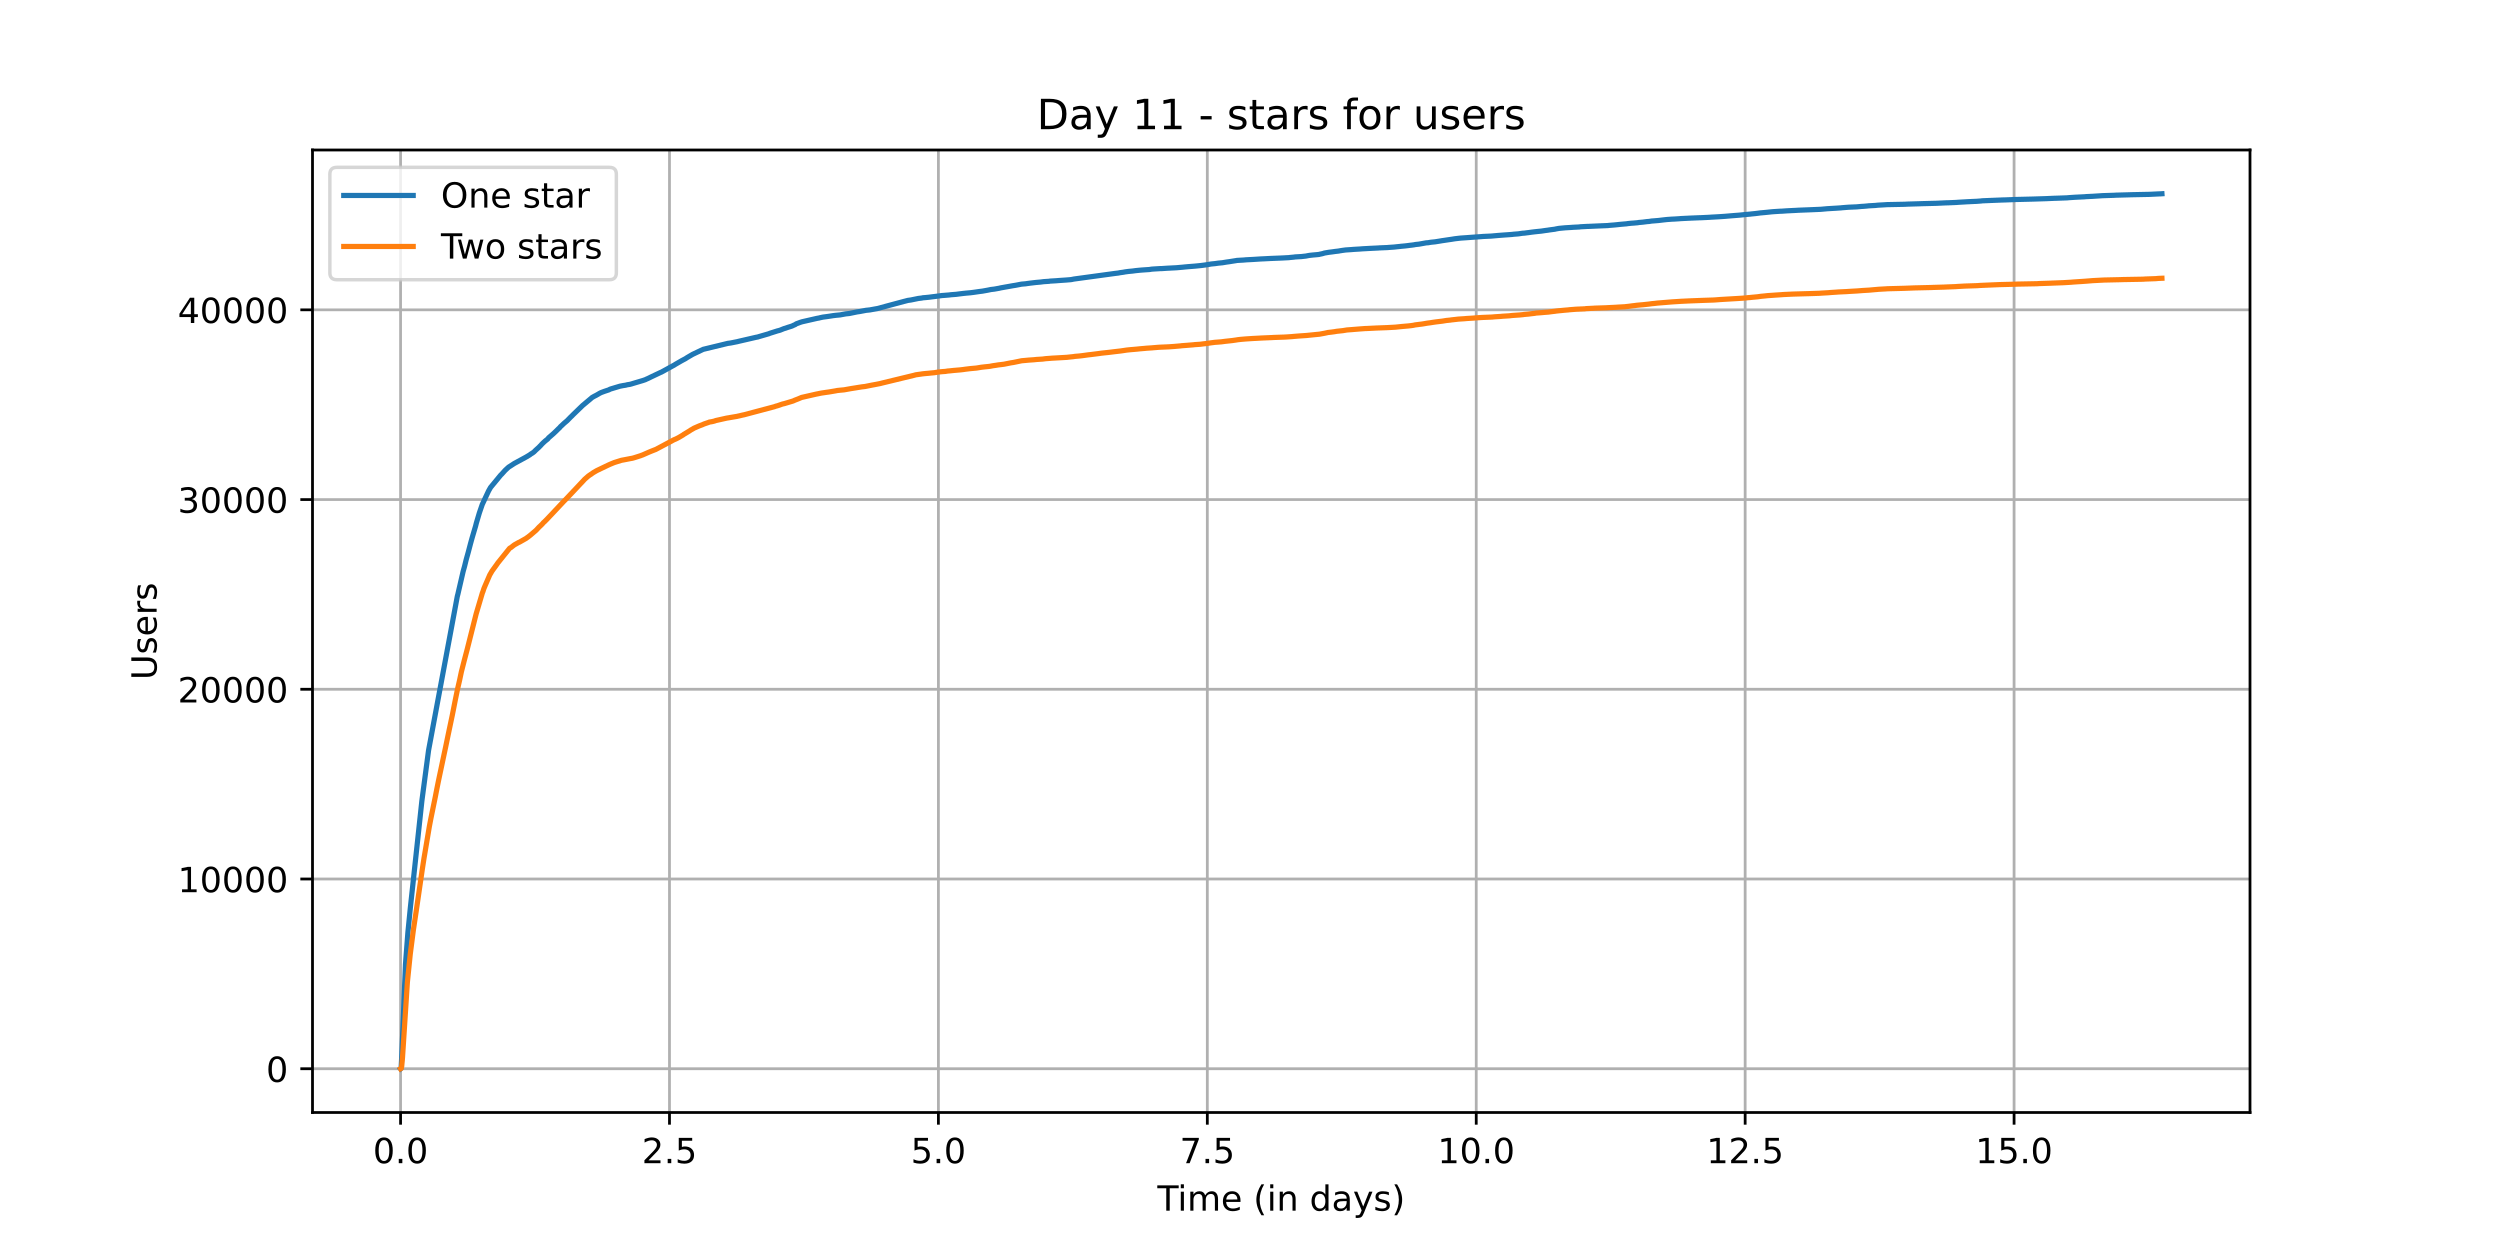 <?xml version="1.0" encoding="utf-8" standalone="no"?>
<!DOCTYPE svg PUBLIC "-//W3C//DTD SVG 1.1//EN"
  "http://www.w3.org/Graphics/SVG/1.1/DTD/svg11.dtd">
<!-- Created with matplotlib (https://matplotlib.org/) -->
<svg height="360pt" version="1.1" viewBox="0 0 720 360" width="720pt" xmlns="http://www.w3.org/2000/svg" xmlns:xlink="http://www.w3.org/1999/xlink">
 <defs>
  <style type="text/css">*{stroke-linecap:butt;stroke-linejoin:round;}</style>
 </defs>
 <g id="figure_1">
  <g id="patch_1">
   <path d="M 0 360 
L 720 360 
L 720 0 
L 0 0 
z
" style="fill:#ffffff;"/>
  </g>
  <g id="axes_1">
   <g id="patch_2">
    <path d="M 90 320.4 
L 648 320.4 
L 648 43.2 
L 90 43.2 
z
" style="fill:#ffffff;"/>
   </g>
   <g id="matplotlib.axis_1">
    <g id="xtick_1">
     <g id="line2d_1">
      <path clip-path="url(#pd5ac69c09f)" d="M 115.364 320.4 
L 115.364 43.2 
" style="fill:none;stroke:#b0b0b0;stroke-linecap:square;stroke-width:0.8;"/>
     </g>
     <g id="line2d_2">
      <defs>
       <path d="M 0 0 
L 0 3.5 
" id="me1fa81fc3e" style="stroke:#000000;stroke-width:0.8;"/>
      </defs>
      <g>
       <use style="stroke:#000000;stroke-width:0.8;" x="115.364" xlink:href="#me1fa81fc3e" y="320.4"/>
      </g>
     </g>
     <g id="text_1">
      <!-- 0.0 -->
      <g transform="translate(107.412 334.998)scale(0.1 -0.1)">
       <defs>
        <path d="M 31.781 66.406 
Q 24.172 66.406 20.328 58.906 
Q 16.5 51.422 16.5 36.375 
Q 16.5 21.391 20.328 13.891 
Q 24.172 6.391 31.781 6.391 
Q 39.453 6.391 43.281 13.891 
Q 47.125 21.391 47.125 36.375 
Q 47.125 51.422 43.281 58.906 
Q 39.453 66.406 31.781 66.406 
z
M 31.781 74.219 
Q 44.047 74.219 50.516 64.516 
Q 56.984 54.828 56.984 36.375 
Q 56.984 17.969 50.516 8.266 
Q 44.047 -1.422 31.781 -1.422 
Q 19.531 -1.422 13.062 8.266 
Q 6.594 17.969 6.594 36.375 
Q 6.594 54.828 13.062 64.516 
Q 19.531 74.219 31.781 74.219 
z
" id="DejaVuSans-48"/>
        <path d="M 10.688 12.406 
L 21 12.406 
L 21 0 
L 10.688 0 
z
" id="DejaVuSans-46"/>
       </defs>
       <use xlink:href="#DejaVuSans-48"/>
       <use x="63.623" xlink:href="#DejaVuSans-46"/>
       <use x="95.41" xlink:href="#DejaVuSans-48"/>
      </g>
     </g>
    </g>
    <g id="xtick_2">
     <g id="line2d_3">
      <path clip-path="url(#pd5ac69c09f)" d="M 192.812 320.4 
L 192.812 43.2 
" style="fill:none;stroke:#b0b0b0;stroke-linecap:square;stroke-width:0.8;"/>
     </g>
     <g id="line2d_4">
      <g>
       <use style="stroke:#000000;stroke-width:0.8;" x="192.812" xlink:href="#me1fa81fc3e" y="320.4"/>
      </g>
     </g>
     <g id="text_2">
      <!-- 2.5 -->
      <g transform="translate(184.86 334.998)scale(0.1 -0.1)">
       <defs>
        <path d="M 19.188 8.297 
L 53.609 8.297 
L 53.609 0 
L 7.328 0 
L 7.328 8.297 
Q 12.938 14.109 22.625 23.891 
Q 32.328 33.688 34.812 36.531 
Q 39.547 41.844 41.422 45.531 
Q 43.312 49.219 43.312 52.781 
Q 43.312 58.594 39.234 62.25 
Q 35.156 65.922 28.609 65.922 
Q 23.969 65.922 18.812 64.312 
Q 13.672 62.703 7.812 59.422 
L 7.812 69.391 
Q 13.766 71.781 18.938 73 
Q 24.125 74.219 28.422 74.219 
Q 39.75 74.219 46.484 68.547 
Q 53.219 62.891 53.219 53.422 
Q 53.219 48.922 51.531 44.891 
Q 49.859 40.875 45.406 35.406 
Q 44.188 33.984 37.641 27.219 
Q 31.109 20.453 19.188 8.297 
z
" id="DejaVuSans-50"/>
        <path d="M 10.797 72.906 
L 49.516 72.906 
L 49.516 64.594 
L 19.828 64.594 
L 19.828 46.734 
Q 21.969 47.469 24.109 47.828 
Q 26.266 48.188 28.422 48.188 
Q 40.625 48.188 47.75 41.5 
Q 54.891 34.812 54.891 23.391 
Q 54.891 11.625 47.562 5.094 
Q 40.234 -1.422 26.906 -1.422 
Q 22.312 -1.422 17.547 -0.641 
Q 12.797 0.141 7.719 1.703 
L 7.719 11.625 
Q 12.109 9.234 16.797 8.062 
Q 21.484 6.891 26.703 6.891 
Q 35.156 6.891 40.078 11.328 
Q 45.016 15.766 45.016 23.391 
Q 45.016 31 40.078 35.438 
Q 35.156 39.891 26.703 39.891 
Q 22.75 39.891 18.812 39.016 
Q 14.891 38.141 10.797 36.281 
z
" id="DejaVuSans-53"/>
       </defs>
       <use xlink:href="#DejaVuSans-50"/>
       <use x="63.623" xlink:href="#DejaVuSans-46"/>
       <use x="95.41" xlink:href="#DejaVuSans-53"/>
      </g>
     </g>
    </g>
    <g id="xtick_3">
     <g id="line2d_5">
      <path clip-path="url(#pd5ac69c09f)" d="M 270.26 320.4 
L 270.26 43.2 
" style="fill:none;stroke:#b0b0b0;stroke-linecap:square;stroke-width:0.8;"/>
     </g>
     <g id="line2d_6">
      <g>
       <use style="stroke:#000000;stroke-width:0.8;" x="270.26" xlink:href="#me1fa81fc3e" y="320.4"/>
      </g>
     </g>
     <g id="text_3">
      <!-- 5.0 -->
      <g transform="translate(262.308 334.998)scale(0.1 -0.1)">
       <use xlink:href="#DejaVuSans-53"/>
       <use x="63.623" xlink:href="#DejaVuSans-46"/>
       <use x="95.41" xlink:href="#DejaVuSans-48"/>
      </g>
     </g>
    </g>
    <g id="xtick_4">
     <g id="line2d_7">
      <path clip-path="url(#pd5ac69c09f)" d="M 347.708 320.4 
L 347.708 43.2 
" style="fill:none;stroke:#b0b0b0;stroke-linecap:square;stroke-width:0.8;"/>
     </g>
     <g id="line2d_8">
      <g>
       <use style="stroke:#000000;stroke-width:0.8;" x="347.708" xlink:href="#me1fa81fc3e" y="320.4"/>
      </g>
     </g>
     <g id="text_4">
      <!-- 7.5 -->
      <g transform="translate(339.757 334.998)scale(0.1 -0.1)">
       <defs>
        <path d="M 8.203 72.906 
L 55.078 72.906 
L 55.078 68.703 
L 28.609 0 
L 18.312 0 
L 43.219 64.594 
L 8.203 64.594 
z
" id="DejaVuSans-55"/>
       </defs>
       <use xlink:href="#DejaVuSans-55"/>
       <use x="63.623" xlink:href="#DejaVuSans-46"/>
       <use x="95.41" xlink:href="#DejaVuSans-53"/>
      </g>
     </g>
    </g>
    <g id="xtick_5">
     <g id="line2d_9">
      <path clip-path="url(#pd5ac69c09f)" d="M 425.156 320.4 
L 425.156 43.2 
" style="fill:none;stroke:#b0b0b0;stroke-linecap:square;stroke-width:0.8;"/>
     </g>
     <g id="line2d_10">
      <g>
       <use style="stroke:#000000;stroke-width:0.8;" x="425.156" xlink:href="#me1fa81fc3e" y="320.4"/>
      </g>
     </g>
     <g id="text_5">
      <!-- 10.0 -->
      <g transform="translate(414.024 334.998)scale(0.1 -0.1)">
       <defs>
        <path d="M 12.406 8.297 
L 28.516 8.297 
L 28.516 63.922 
L 10.984 60.406 
L 10.984 69.391 
L 28.422 72.906 
L 38.281 72.906 
L 38.281 8.297 
L 54.391 8.297 
L 54.391 0 
L 12.406 0 
z
" id="DejaVuSans-49"/>
       </defs>
       <use xlink:href="#DejaVuSans-49"/>
       <use x="63.623" xlink:href="#DejaVuSans-48"/>
       <use x="127.246" xlink:href="#DejaVuSans-46"/>
       <use x="159.033" xlink:href="#DejaVuSans-48"/>
      </g>
     </g>
    </g>
    <g id="xtick_6">
     <g id="line2d_11">
      <path clip-path="url(#pd5ac69c09f)" d="M 502.605 320.4 
L 502.605 43.2 
" style="fill:none;stroke:#b0b0b0;stroke-linecap:square;stroke-width:0.8;"/>
     </g>
     <g id="line2d_12">
      <g>
       <use style="stroke:#000000;stroke-width:0.8;" x="502.605" xlink:href="#me1fa81fc3e" y="320.4"/>
      </g>
     </g>
     <g id="text_6">
      <!-- 12.5 -->
      <g transform="translate(491.472 334.998)scale(0.1 -0.1)">
       <use xlink:href="#DejaVuSans-49"/>
       <use x="63.623" xlink:href="#DejaVuSans-50"/>
       <use x="127.246" xlink:href="#DejaVuSans-46"/>
       <use x="159.033" xlink:href="#DejaVuSans-53"/>
      </g>
     </g>
    </g>
    <g id="xtick_7">
     <g id="line2d_13">
      <path clip-path="url(#pd5ac69c09f)" d="M 580.053 320.4 
L 580.053 43.2 
" style="fill:none;stroke:#b0b0b0;stroke-linecap:square;stroke-width:0.8;"/>
     </g>
     <g id="line2d_14">
      <g>
       <use style="stroke:#000000;stroke-width:0.8;" x="580.053" xlink:href="#me1fa81fc3e" y="320.4"/>
      </g>
     </g>
     <g id="text_7">
      <!-- 15.0 -->
      <g transform="translate(568.92 334.998)scale(0.1 -0.1)">
       <use xlink:href="#DejaVuSans-49"/>
       <use x="63.623" xlink:href="#DejaVuSans-53"/>
       <use x="127.246" xlink:href="#DejaVuSans-46"/>
       <use x="159.033" xlink:href="#DejaVuSans-48"/>
      </g>
     </g>
    </g>
    <g id="text_8">
     <!-- Time (in days) -->
     <g transform="translate(333.327 348.677)scale(0.1 -0.1)">
      <defs>
       <path d="M -0.297 72.906 
L 61.375 72.906 
L 61.375 64.594 
L 35.5 64.594 
L 35.5 0 
L 25.594 0 
L 25.594 64.594 
L -0.297 64.594 
z
" id="DejaVuSans-84"/>
       <path d="M 9.422 54.688 
L 18.406 54.688 
L 18.406 0 
L 9.422 0 
z
M 9.422 75.984 
L 18.406 75.984 
L 18.406 64.594 
L 9.422 64.594 
z
" id="DejaVuSans-105"/>
       <path d="M 52 44.188 
Q 55.375 50.25 60.062 53.125 
Q 64.75 56 71.094 56 
Q 79.641 56 84.281 50.016 
Q 88.922 44.047 88.922 33.016 
L 88.922 0 
L 79.891 0 
L 79.891 32.719 
Q 79.891 40.578 77.094 44.375 
Q 74.312 48.188 68.609 48.188 
Q 61.625 48.188 57.562 43.547 
Q 53.516 38.922 53.516 30.906 
L 53.516 0 
L 44.484 0 
L 44.484 32.719 
Q 44.484 40.625 41.703 44.406 
Q 38.922 48.188 33.109 48.188 
Q 26.219 48.188 22.156 43.531 
Q 18.109 38.875 18.109 30.906 
L 18.109 0 
L 9.078 0 
L 9.078 54.688 
L 18.109 54.688 
L 18.109 46.188 
Q 21.188 51.219 25.484 53.609 
Q 29.781 56 35.688 56 
Q 41.656 56 45.828 52.969 
Q 50 49.953 52 44.188 
z
" id="DejaVuSans-109"/>
       <path d="M 56.203 29.594 
L 56.203 25.203 
L 14.891 25.203 
Q 15.484 15.922 20.484 11.062 
Q 25.484 6.203 34.422 6.203 
Q 39.594 6.203 44.453 7.469 
Q 49.312 8.734 54.109 11.281 
L 54.109 2.781 
Q 49.266 0.734 44.188 -0.344 
Q 39.109 -1.422 33.891 -1.422 
Q 20.797 -1.422 13.156 6.188 
Q 5.516 13.812 5.516 26.812 
Q 5.516 40.234 12.766 48.109 
Q 20.016 56 32.328 56 
Q 43.359 56 49.781 48.891 
Q 56.203 41.797 56.203 29.594 
z
M 47.219 32.234 
Q 47.125 39.594 43.094 43.984 
Q 39.062 48.391 32.422 48.391 
Q 24.906 48.391 20.391 44.141 
Q 15.875 39.891 15.188 32.172 
z
" id="DejaVuSans-101"/>
       <path id="DejaVuSans-32"/>
       <path d="M 31 75.875 
Q 24.469 64.656 21.281 53.656 
Q 18.109 42.672 18.109 31.391 
Q 18.109 20.125 21.312 9.062 
Q 24.516 -2 31 -13.188 
L 23.188 -13.188 
Q 15.875 -1.703 12.234 9.375 
Q 8.594 20.453 8.594 31.391 
Q 8.594 42.281 12.203 53.312 
Q 15.828 64.359 23.188 75.875 
z
" id="DejaVuSans-40"/>
       <path d="M 54.891 33.016 
L 54.891 0 
L 45.906 0 
L 45.906 32.719 
Q 45.906 40.484 42.875 44.328 
Q 39.844 48.188 33.797 48.188 
Q 26.516 48.188 22.312 43.547 
Q 18.109 38.922 18.109 30.906 
L 18.109 0 
L 9.078 0 
L 9.078 54.688 
L 18.109 54.688 
L 18.109 46.188 
Q 21.344 51.125 25.703 53.562 
Q 30.078 56 35.797 56 
Q 45.219 56 50.047 50.172 
Q 54.891 44.344 54.891 33.016 
z
" id="DejaVuSans-110"/>
       <path d="M 45.406 46.391 
L 45.406 75.984 
L 54.391 75.984 
L 54.391 0 
L 45.406 0 
L 45.406 8.203 
Q 42.578 3.328 38.25 0.953 
Q 33.938 -1.422 27.875 -1.422 
Q 17.969 -1.422 11.734 6.484 
Q 5.516 14.406 5.516 27.297 
Q 5.516 40.188 11.734 48.094 
Q 17.969 56 27.875 56 
Q 33.938 56 38.25 53.625 
Q 42.578 51.266 45.406 46.391 
z
M 14.797 27.297 
Q 14.797 17.391 18.875 11.75 
Q 22.953 6.109 30.078 6.109 
Q 37.203 6.109 41.297 11.75 
Q 45.406 17.391 45.406 27.297 
Q 45.406 37.203 41.297 42.844 
Q 37.203 48.484 30.078 48.484 
Q 22.953 48.484 18.875 42.844 
Q 14.797 37.203 14.797 27.297 
z
" id="DejaVuSans-100"/>
       <path d="M 34.281 27.484 
Q 23.391 27.484 19.188 25 
Q 14.984 22.516 14.984 16.5 
Q 14.984 11.719 18.141 8.906 
Q 21.297 6.109 26.703 6.109 
Q 34.188 6.109 38.703 11.406 
Q 43.219 16.703 43.219 25.484 
L 43.219 27.484 
z
M 52.203 31.203 
L 52.203 0 
L 43.219 0 
L 43.219 8.297 
Q 40.141 3.328 35.547 0.953 
Q 30.953 -1.422 24.312 -1.422 
Q 15.922 -1.422 10.953 3.297 
Q 6 8.016 6 15.922 
Q 6 25.141 12.172 29.828 
Q 18.359 34.516 30.609 34.516 
L 43.219 34.516 
L 43.219 35.406 
Q 43.219 41.609 39.141 45 
Q 35.062 48.391 27.688 48.391 
Q 23 48.391 18.547 47.266 
Q 14.109 46.141 10.016 43.891 
L 10.016 52.203 
Q 14.938 54.109 19.578 55.047 
Q 24.219 56 28.609 56 
Q 40.484 56 46.344 49.844 
Q 52.203 43.703 52.203 31.203 
z
" id="DejaVuSans-97"/>
       <path d="M 32.172 -5.078 
Q 28.375 -14.844 24.75 -17.812 
Q 21.141 -20.797 15.094 -20.797 
L 7.906 -20.797 
L 7.906 -13.281 
L 13.188 -13.281 
Q 16.891 -13.281 18.938 -11.516 
Q 21 -9.766 23.484 -3.219 
L 25.094 0.875 
L 2.984 54.688 
L 12.5 54.688 
L 29.594 11.922 
L 46.688 54.688 
L 56.203 54.688 
z
" id="DejaVuSans-121"/>
       <path d="M 44.281 53.078 
L 44.281 44.578 
Q 40.484 46.531 36.375 47.5 
Q 32.281 48.484 27.875 48.484 
Q 21.188 48.484 17.844 46.438 
Q 14.5 44.391 14.5 40.281 
Q 14.5 37.156 16.891 35.375 
Q 19.281 33.594 26.516 31.984 
L 29.594 31.297 
Q 39.156 29.25 43.188 25.516 
Q 47.219 21.781 47.219 15.094 
Q 47.219 7.469 41.188 3.016 
Q 35.156 -1.422 24.609 -1.422 
Q 20.219 -1.422 15.453 -0.562 
Q 10.688 0.297 5.422 2 
L 5.422 11.281 
Q 10.406 8.688 15.234 7.391 
Q 20.062 6.109 24.812 6.109 
Q 31.156 6.109 34.562 8.281 
Q 37.984 10.453 37.984 14.406 
Q 37.984 18.062 35.516 20.016 
Q 33.062 21.969 24.703 23.781 
L 21.578 24.516 
Q 13.234 26.266 9.516 29.906 
Q 5.812 33.547 5.812 39.891 
Q 5.812 47.609 11.281 51.797 
Q 16.75 56 26.812 56 
Q 31.781 56 36.172 55.266 
Q 40.578 54.547 44.281 53.078 
z
" id="DejaVuSans-115"/>
       <path d="M 8.016 75.875 
L 15.828 75.875 
Q 23.141 64.359 26.781 53.312 
Q 30.422 42.281 30.422 31.391 
Q 30.422 20.453 26.781 9.375 
Q 23.141 -1.703 15.828 -13.188 
L 8.016 -13.188 
Q 14.5 -2 17.703 9.062 
Q 20.906 20.125 20.906 31.391 
Q 20.906 42.672 17.703 53.656 
Q 14.5 64.656 8.016 75.875 
z
" id="DejaVuSans-41"/>
      </defs>
      <use xlink:href="#DejaVuSans-84"/>
      <use x="57.959" xlink:href="#DejaVuSans-105"/>
      <use x="85.742" xlink:href="#DejaVuSans-109"/>
      <use x="183.154" xlink:href="#DejaVuSans-101"/>
      <use x="244.678" xlink:href="#DejaVuSans-32"/>
      <use x="276.465" xlink:href="#DejaVuSans-40"/>
      <use x="315.479" xlink:href="#DejaVuSans-105"/>
      <use x="343.262" xlink:href="#DejaVuSans-110"/>
      <use x="406.641" xlink:href="#DejaVuSans-32"/>
      <use x="438.428" xlink:href="#DejaVuSans-100"/>
      <use x="501.904" xlink:href="#DejaVuSans-97"/>
      <use x="563.184" xlink:href="#DejaVuSans-121"/>
      <use x="622.363" xlink:href="#DejaVuSans-115"/>
      <use x="674.463" xlink:href="#DejaVuSans-41"/>
     </g>
    </g>
   </g>
   <g id="matplotlib.axis_2">
    <g id="ytick_1">
     <g id="line2d_15">
      <path clip-path="url(#pd5ac69c09f)" d="M 90 307.8 
L 648 307.8 
" style="fill:none;stroke:#b0b0b0;stroke-linecap:square;stroke-width:0.8;"/>
     </g>
     <g id="line2d_16">
      <defs>
       <path d="M 0 0 
L -3.5 0 
" id="m9402bb1dab" style="stroke:#000000;stroke-width:0.8;"/>
      </defs>
      <g>
       <use style="stroke:#000000;stroke-width:0.8;" x="90" xlink:href="#m9402bb1dab" y="307.8"/>
      </g>
     </g>
     <g id="text_9">
      <!-- 0 -->
      <g transform="translate(76.638 311.599)scale(0.1 -0.1)">
       <use xlink:href="#DejaVuSans-48"/>
      </g>
     </g>
    </g>
    <g id="ytick_2">
     <g id="line2d_17">
      <path clip-path="url(#pd5ac69c09f)" d="M 90 253.158 
L 648 253.158 
" style="fill:none;stroke:#b0b0b0;stroke-linecap:square;stroke-width:0.8;"/>
     </g>
     <g id="line2d_18">
      <g>
       <use style="stroke:#000000;stroke-width:0.8;" x="90" xlink:href="#m9402bb1dab" y="253.158"/>
      </g>
     </g>
     <g id="text_10">
      <!-- 10000 -->
      <g transform="translate(51.188 256.957)scale(0.1 -0.1)">
       <use xlink:href="#DejaVuSans-49"/>
       <use x="63.623" xlink:href="#DejaVuSans-48"/>
       <use x="127.246" xlink:href="#DejaVuSans-48"/>
       <use x="190.869" xlink:href="#DejaVuSans-48"/>
       <use x="254.492" xlink:href="#DejaVuSans-48"/>
      </g>
     </g>
    </g>
    <g id="ytick_3">
     <g id="line2d_19">
      <path clip-path="url(#pd5ac69c09f)" d="M 90 198.515 
L 648 198.515 
" style="fill:none;stroke:#b0b0b0;stroke-linecap:square;stroke-width:0.8;"/>
     </g>
     <g id="line2d_20">
      <g>
       <use style="stroke:#000000;stroke-width:0.8;" x="90" xlink:href="#m9402bb1dab" y="198.515"/>
      </g>
     </g>
     <g id="text_11">
      <!-- 20000 -->
      <g transform="translate(51.188 202.314)scale(0.1 -0.1)">
       <use xlink:href="#DejaVuSans-50"/>
       <use x="63.623" xlink:href="#DejaVuSans-48"/>
       <use x="127.246" xlink:href="#DejaVuSans-48"/>
       <use x="190.869" xlink:href="#DejaVuSans-48"/>
       <use x="254.492" xlink:href="#DejaVuSans-48"/>
      </g>
     </g>
    </g>
    <g id="ytick_4">
     <g id="line2d_21">
      <path clip-path="url(#pd5ac69c09f)" d="M 90 143.873 
L 648 143.873 
" style="fill:none;stroke:#b0b0b0;stroke-linecap:square;stroke-width:0.8;"/>
     </g>
     <g id="line2d_22">
      <g>
       <use style="stroke:#000000;stroke-width:0.8;" x="90" xlink:href="#m9402bb1dab" y="143.873"/>
      </g>
     </g>
     <g id="text_12">
      <!-- 30000 -->
      <g transform="translate(51.188 147.672)scale(0.1 -0.1)">
       <defs>
        <path d="M 40.578 39.312 
Q 47.656 37.797 51.625 33 
Q 55.609 28.219 55.609 21.188 
Q 55.609 10.406 48.188 4.484 
Q 40.766 -1.422 27.094 -1.422 
Q 22.516 -1.422 17.656 -0.516 
Q 12.797 0.391 7.625 2.203 
L 7.625 11.719 
Q 11.719 9.328 16.594 8.109 
Q 21.484 6.891 26.812 6.891 
Q 36.078 6.891 40.938 10.547 
Q 45.797 14.203 45.797 21.188 
Q 45.797 27.641 41.281 31.266 
Q 36.766 34.906 28.719 34.906 
L 20.219 34.906 
L 20.219 43.016 
L 29.109 43.016 
Q 36.375 43.016 40.234 45.922 
Q 44.094 48.828 44.094 54.297 
Q 44.094 59.906 40.109 62.906 
Q 36.141 65.922 28.719 65.922 
Q 24.656 65.922 20.016 65.031 
Q 15.375 64.156 9.812 62.312 
L 9.812 71.094 
Q 15.438 72.656 20.344 73.438 
Q 25.25 74.219 29.594 74.219 
Q 40.828 74.219 47.359 69.109 
Q 53.906 64.016 53.906 55.328 
Q 53.906 49.266 50.438 45.094 
Q 46.969 40.922 40.578 39.312 
z
" id="DejaVuSans-51"/>
       </defs>
       <use xlink:href="#DejaVuSans-51"/>
       <use x="63.623" xlink:href="#DejaVuSans-48"/>
       <use x="127.246" xlink:href="#DejaVuSans-48"/>
       <use x="190.869" xlink:href="#DejaVuSans-48"/>
       <use x="254.492" xlink:href="#DejaVuSans-48"/>
      </g>
     </g>
    </g>
    <g id="ytick_5">
     <g id="line2d_23">
      <path clip-path="url(#pd5ac69c09f)" d="M 90 89.23 
L 648 89.23 
" style="fill:none;stroke:#b0b0b0;stroke-linecap:square;stroke-width:0.8;"/>
     </g>
     <g id="line2d_24">
      <g>
       <use style="stroke:#000000;stroke-width:0.8;" x="90" xlink:href="#m9402bb1dab" y="89.23"/>
      </g>
     </g>
     <g id="text_13">
      <!-- 40000 -->
      <g transform="translate(51.188 93.029)scale(0.1 -0.1)">
       <defs>
        <path d="M 37.797 64.312 
L 12.891 25.391 
L 37.797 25.391 
z
M 35.203 72.906 
L 47.609 72.906 
L 47.609 25.391 
L 58.016 25.391 
L 58.016 17.188 
L 47.609 17.188 
L 47.609 0 
L 37.797 0 
L 37.797 17.188 
L 4.891 17.188 
L 4.891 26.703 
z
" id="DejaVuSans-52"/>
       </defs>
       <use xlink:href="#DejaVuSans-52"/>
       <use x="63.623" xlink:href="#DejaVuSans-48"/>
       <use x="127.246" xlink:href="#DejaVuSans-48"/>
       <use x="190.869" xlink:href="#DejaVuSans-48"/>
       <use x="254.492" xlink:href="#DejaVuSans-48"/>
      </g>
     </g>
    </g>
    <g id="text_14">
     <!-- Users -->
     <g transform="translate(45.108 195.801)rotate(-90)scale(0.1 -0.1)">
      <defs>
       <path d="M 8.688 72.906 
L 18.609 72.906 
L 18.609 28.609 
Q 18.609 16.891 22.844 11.734 
Q 27.094 6.594 36.625 6.594 
Q 46.094 6.594 50.344 11.734 
Q 54.594 16.891 54.594 28.609 
L 54.594 72.906 
L 64.5 72.906 
L 64.5 27.391 
Q 64.5 13.141 57.438 5.859 
Q 50.391 -1.422 36.625 -1.422 
Q 22.797 -1.422 15.734 5.859 
Q 8.688 13.141 8.688 27.391 
z
" id="DejaVuSans-85"/>
       <path d="M 41.109 46.297 
Q 39.594 47.172 37.812 47.578 
Q 36.031 48 33.891 48 
Q 26.266 48 22.188 43.047 
Q 18.109 38.094 18.109 28.812 
L 18.109 0 
L 9.078 0 
L 9.078 54.688 
L 18.109 54.688 
L 18.109 46.188 
Q 20.953 51.172 25.484 53.578 
Q 30.031 56 36.531 56 
Q 37.453 56 38.578 55.875 
Q 39.703 55.766 41.062 55.516 
z
" id="DejaVuSans-114"/>
      </defs>
      <use xlink:href="#DejaVuSans-85"/>
      <use x="73.193" xlink:href="#DejaVuSans-115"/>
      <use x="125.293" xlink:href="#DejaVuSans-101"/>
      <use x="186.816" xlink:href="#DejaVuSans-114"/>
      <use x="227.93" xlink:href="#DejaVuSans-115"/>
     </g>
    </g>
   </g>
   <g id="line2d_25">
    <path clip-path="url(#pd5ac69c09f)" d="M 115.364 307.8 
L 115.473 307.702 
L 115.537 307.368 
L 115.729 303.685 
L 116.773 277.769 
L 117.477 268.528 
L 118.202 261.239 
L 118.714 256.502 
L 121.507 230.59 
L 123.426 216.099 
L 131.703 171.751 
L 131.874 171.101 
L 133.387 164.555 
L 133.792 163.101 
L 134.24 161.271 
L 134.496 160.342 
L 134.859 159.041 
L 135.52 156.522 
L 135.946 154.981 
L 136.97 151.506 
L 137.184 150.659 
L 138.058 147.709 
L 138.89 145.288 
L 140.703 141.403 
L 140.809 141.212 
L 141.279 140.386 
L 144.222 136.813 
L 144.499 136.551 
L 145.48 135.458 
L 146.311 134.687 
L 146.545 134.491 
L 146.865 134.294 
L 148.123 133.474 
L 151.47 131.655 
L 152.259 131.185 
L 152.581 130.993 
L 152.816 130.797 
L 153.05 130.655 
L 153.327 130.485 
L 153.604 130.289 
L 153.817 130.119 
L 154.031 129.906 
L 154.265 129.666 
L 155.224 128.802 
L 155.544 128.458 
L 155.672 128.343 
L 155.864 128.136 
L 156.035 127.928 
L 156.568 127.414 
L 156.802 127.201 
L 157.016 127.005 
L 157.612 126.535 
L 157.783 126.387 
L 157.996 126.087 
L 158.358 125.781 
L 159.404 124.874 
L 160.171 124.147 
L 160.832 123.486 
L 161.13 123.223 
L 161.471 122.813 
L 161.664 122.655 
L 162.452 121.906 
L 163.348 121.152 
L 163.561 120.928 
L 164.222 120.251 
L 164.328 120.141 
L 164.797 119.699 
L 164.925 119.551 
L 165.48 119.016 
L 167.761 116.808 
L 167.953 116.644 
L 170.234 114.737 
L 170.533 114.475 
L 171.193 114.103 
L 171.662 113.869 
L 172.323 113.491 
L 172.643 113.295 
L 173.133 113.054 
L 174.028 112.721 
L 175.35 112.278 
L 175.67 112.098 
L 175.99 111.989 
L 178.38 111.273 
L 178.572 111.218 
L 179.105 111.115 
L 179.467 111.044 
L 180.192 110.934 
L 180.683 110.803 
L 181.386 110.699 
L 181.876 110.568 
L 182.218 110.459 
L 185.16 109.585 
L 185.863 109.344 
L 186.29 109.136 
L 186.524 109.044 
L 187.015 108.809 
L 187.526 108.552 
L 190.213 107.279 
L 190.49 107.169 
L 193.816 105.339 
L 194.051 105.213 
L 194.221 105.12 
L 194.498 104.934 
L 196.162 103.973 
L 196.354 103.858 
L 196.545 103.765 
L 196.716 103.667 
L 197.27 103.377 
L 197.462 103.268 
L 197.889 102.984 
L 199.339 102.137 
L 199.573 102.011 
L 202.515 100.612 
L 209.614 98.891 
L 210.425 98.782 
L 212.344 98.399 
L 212.77 98.29 
L 217.717 97.148 
L 218.25 97.05 
L 218.484 96.968 
L 221.429 96.115 
L 221.685 96 
L 222.026 95.891 
L 223.903 95.296 
L 224.351 95.186 
L 224.692 95.082 
L 225.8 94.634 
L 226.184 94.531 
L 226.931 94.268 
L 227.293 94.159 
L 227.933 93.957 
L 228.21 93.853 
L 228.445 93.727 
L 229.042 93.47 
L 229.298 93.274 
L 230.13 92.968 
L 230.386 92.864 
L 231.004 92.667 
L 235.269 91.695 
L 235.888 91.585 
L 236.101 91.525 
L 236.549 91.421 
L 237.103 91.312 
L 237.423 91.274 
L 238.233 91.165 
L 239.235 91.017 
L 239.897 90.908 
L 240.749 90.804 
L 241.944 90.695 
L 243.568 90.394 
L 244.614 90.285 
L 246.874 89.82 
L 247.641 89.711 
L 249.411 89.372 
L 250.477 89.263 
L 252.034 88.979 
L 252.652 88.87 
L 260.371 86.799 
L 260.627 86.739 
L 261.033 86.629 
L 261.48 86.515 
L 262.291 86.405 
L 264.509 85.952 
L 265.404 85.848 
L 265.831 85.755 
L 266.428 85.711 
L 267.537 85.602 
L 268.454 85.482 
L 269.371 85.372 
L 270.287 85.247 
L 271.033 85.148 
L 271.247 85.116 
L 271.822 85.077 
L 273.187 84.968 
L 273.976 84.875 
L 275.383 84.766 
L 276.257 84.651 
L 277.11 84.547 
L 277.429 84.509 
L 278.197 84.427 
L 279.433 84.318 
L 280.307 84.209 
L 281.076 84.099 
L 282.057 83.957 
L 282.931 83.848 
L 284.445 83.575 
L 284.978 83.465 
L 285.383 83.378 
L 286.343 83.269 
L 287.729 83.023 
L 288.177 82.914 
L 289.607 82.657 
L 290.247 82.547 
L 291.718 82.28 
L 292.444 82.17 
L 294.171 81.837 
L 295.408 81.728 
L 295.749 81.673 
L 296.709 81.542 
L 297.626 81.433 
L 298.393 81.345 
L 299.651 81.236 
L 300.568 81.116 
L 302.146 81.012 
L 302.381 80.963 
L 304.215 80.854 
L 304.855 80.799 
L 306.455 80.69 
L 307.031 80.651 
L 308.331 80.542 
L 308.672 80.493 
L 309.184 80.384 
L 309.504 80.334 
L 321.232 78.733 
L 322.042 78.641 
L 322.575 78.531 
L 323.493 78.406 
L 324.09 78.296 
L 324.986 78.176 
L 326.138 78.067 
L 327.076 77.941 
L 328.142 77.832 
L 328.824 77.772 
L 330.423 77.662 
L 331.02 77.624 
L 331.681 77.515 
L 332.299 77.471 
L 334.09 77.362 
L 334.537 77.356 
L 336.179 77.247 
L 336.712 77.22 
L 338.822 77.111 
L 339.505 77.05 
L 340.742 76.941 
L 340.955 76.914 
L 342.149 76.805 
L 342.767 76.755 
L 344.132 76.646 
L 344.857 76.575 
L 345.923 76.466 
L 346.775 76.356 
L 347.543 76.247 
L 348.822 76.029 
L 349.931 75.919 
L 350.891 75.783 
L 352.043 75.673 
L 353.259 75.471 
L 354.07 75.362 
L 355.221 75.176 
L 355.883 75.072 
L 356.267 75.001 
L 358.165 74.892 
L 358.869 74.826 
L 360.937 74.717 
L 361.534 74.679 
L 363.218 74.57 
L 363.708 74.553 
L 365.798 74.444 
L 366.31 74.422 
L 368.911 74.318 
L 369.167 74.307 
L 371.213 74.198 
L 371.534 74.154 
L 372.642 74.051 
L 372.984 73.996 
L 374.795 73.892 
L 375.115 73.854 
L 376.053 73.75 
L 376.267 73.712 
L 376.799 73.608 
L 377.162 73.548 
L 378.143 73.439 
L 378.804 73.384 
L 379.828 73.286 
L 380.105 73.209 
L 380.638 73.105 
L 381.086 72.991 
L 381.405 72.881 
L 382.685 72.663 
L 383.58 72.553 
L 384.539 72.417 
L 385.499 72.307 
L 385.861 72.236 
L 386.543 72.127 
L 387.524 71.991 
L 389.166 71.881 
L 389.806 71.827 
L 391.639 71.717 
L 392.3 71.663 
L 394.261 71.553 
L 394.794 71.526 
L 396.948 71.422 
L 397.225 71.395 
L 399.698 71.291 
L 399.911 71.264 
L 401.489 71.155 
L 402.235 71.073 
L 403.216 70.974 
L 403.429 70.941 
L 404.623 70.832 
L 405.412 70.739 
L 406.179 70.635 
L 406.478 70.608 
L 407.245 70.504 
L 407.65 70.422 
L 408.674 70.313 
L 410.123 70.051 
L 410.742 69.941 
L 411.318 69.903 
L 411.893 69.799 
L 412.213 69.756 
L 413.301 69.646 
L 414.431 69.466 
L 415.092 69.357 
L 415.305 69.319 
L 416.073 69.209 
L 417.117 69.051 
L 417.885 68.942 
L 419.015 68.761 
L 419.932 68.652 
L 420.678 68.57 
L 422.255 68.461 
L 422.852 68.417 
L 424.345 68.308 
L 424.942 68.264 
L 426.498 68.155 
L 427.138 68.1 
L 429.504 67.991 
L 430.207 67.925 
L 431.444 67.816 
L 432.064 67.767 
L 433.535 67.657 
L 434.111 67.619 
L 435.561 67.51 
L 435.88 67.461 
L 437.223 67.357 
L 437.437 67.33 
L 437.756 67.28 
L 438.503 67.171 
L 439.057 67.138 
L 439.867 67.029 
L 440.165 66.996 
L 441.167 66.854 
L 442.084 66.745 
L 442.809 66.668 
L 443.897 66.559 
L 444.985 66.395 
L 445.795 66.291 
L 446.03 66.248 
L 446.947 66.122 
L 447.758 66.018 
L 448.163 65.925 
L 448.76 65.816 
L 448.973 65.778 
L 450.103 65.668 
L 450.807 65.603 
L 452.62 65.494 
L 452.897 65.466 
L 454.859 65.368 
L 455.093 65.319 
L 457.097 65.209 
L 457.566 65.198 
L 459.975 65.089 
L 460.487 65.067 
L 463.088 64.958 
L 463.408 64.914 
L 464.793 64.805 
L 465.518 64.734 
L 466.541 64.625 
L 467.245 64.559 
L 468.46 64.455 
L 468.801 64.395 
L 469.867 64.286 
L 470.464 64.248 
L 471.637 64.144 
L 472 64.078 
L 473.151 63.975 
L 473.471 63.931 
L 474.345 63.822 
L 474.985 63.772 
L 475.646 63.663 
L 476.286 63.614 
L 477.609 63.505 
L 478.398 63.412 
L 479.336 63.302 
L 480.082 63.22 
L 481.596 63.111 
L 482.108 63.095 
L 483.708 62.991 
L 484.006 62.958 
L 486.224 62.849 
L 486.756 62.822 
L 489.422 62.712 
L 489.891 62.701 
L 492.172 62.592 
L 492.768 62.548 
L 494.751 62.439 
L 495.348 62.401 
L 496.778 62.302 
L 499.033 62.111 
L 500.461 62.002 
L 501.122 61.947 
L 502.167 61.838 
L 502.87 61.767 
L 504.043 61.663 
L 504.341 61.625 
L 505.429 61.516 
L 506.26 61.417 
L 507.028 61.313 
L 507.306 61.292 
L 508.5 61.182 
L 509.246 61.106 
L 510.27 60.996 
L 510.91 60.947 
L 512.638 60.838 
L 513.107 60.827 
L 514.642 60.718 
L 515.197 60.69 
L 517.393 60.581 
L 517.969 60.543 
L 520.783 60.434 
L 521.295 60.412 
L 523.875 60.303 
L 524.386 60.281 
L 525.601 60.171 
L 526.262 60.111 
L 528.074 60.002 
L 528.65 59.969 
L 530.206 59.865 
L 530.505 59.827 
L 531.869 59.718 
L 532.466 59.674 
L 534.79 59.576 
L 534.982 59.554 
L 536.197 59.445 
L 536.731 59.417 
L 537.903 59.314 
L 538.117 59.281 
L 540.079 59.171 
L 540.847 59.089 
L 542.787 58.98 
L 543.406 58.936 
L 548.651 58.827 
L 549.227 58.789 
L 552.915 58.68 
L 553.427 58.658 
L 557.627 58.549 
L 558.139 58.527 
L 560.442 58.417 
L 560.889 58.412 
L 563.405 58.303 
L 564.044 58.253 
L 565.899 58.144 
L 566.453 58.111 
L 568.714 58.002 
L 569.205 57.986 
L 570.548 57.882 
L 570.889 57.833 
L 573.513 57.723 
L 574.046 57.702 
L 576.754 57.592 
L 577.201 57.587 
L 580.015 57.478 
L 580.527 57.456 
L 584.983 57.346 
L 585.452 57.335 
L 588.842 57.226 
L 589.332 57.21 
L 591.805 57.1 
L 592.296 57.09 
L 595.281 56.98 
L 595.942 56.92 
L 597.563 56.811 
L 598.096 56.784 
L 600.377 56.674 
L 600.697 56.636 
L 602.893 56.527 
L 603.17 56.505 
L 604.897 56.396 
L 605.515 56.352 
L 608.862 56.243 
L 609.417 56.21 
L 613.276 56.101 
L 613.766 56.084 
L 618.969 55.975 
L 619.481 55.953 
L 621.698 55.844 
L 622.167 55.833 
L 622.636 55.8 
L 622.636 55.8 
" style="fill:none;stroke:#1f77b4;stroke-linecap:square;stroke-width:1.5;"/>
   </g>
   <g id="line2d_26">
    <path clip-path="url(#pd5ac69c09f)" d="M 115.364 307.8 
L 115.558 307.696 
L 115.686 307.122 
L 115.92 304.592 
L 117.328 282.823 
L 118.159 274.741 
L 118.436 272.605 
L 119.055 267.813 
L 119.844 262.556 
L 121.592 250.546 
L 122.125 247.081 
L 122.339 245.841 
L 123.66 237.989 
L 124.087 235.759 
L 125.392 229.377 
L 125.69 227.831 
L 126.117 225.694 
L 126.437 224.137 
L 127.972 216.886 
L 128.356 215.083 
L 128.74 213.219 
L 129.251 210.771 
L 130.253 206.012 
L 130.531 204.613 
L 131.128 201.591 
L 131.767 198.482 
L 132.364 195.898 
L 132.876 193.483 
L 133.345 191.636 
L 133.75 190.046 
L 134.539 187.057 
L 137.119 176.838 
L 137.29 176.259 
L 138.932 170.729 
L 139.06 170.44 
L 139.38 169.456 
L 139.743 168.598 
L 141.044 165.593 
L 141.726 164.424 
L 143.113 162.511 
L 143.369 162.134 
L 146.78 157.894 
L 147.164 157.681 
L 147.782 157.195 
L 147.974 157.042 
L 148.251 156.856 
L 148.634 156.648 
L 149.338 156.244 
L 149.615 156.134 
L 151.513 155.058 
L 151.854 154.801 
L 152.11 154.626 
L 152.773 154.107 
L 154.414 152.697 
L 155.31 151.73 
L 155.438 151.632 
L 156.141 150.949 
L 156.504 150.523 
L 156.845 150.222 
L 157.186 149.878 
L 157.442 149.627 
L 162.111 144.665 
L 162.324 144.435 
L 162.964 143.791 
L 168.123 138.316 
L 168.379 138.031 
L 169.467 137.081 
L 170.895 136.103 
L 171.065 136.004 
L 171.854 135.54 
L 175.137 133.966 
L 175.691 133.715 
L 176.907 133.212 
L 178.934 132.578 
L 179.169 132.529 
L 179.766 132.42 
L 181.514 132.081 
L 182.132 131.972 
L 182.644 131.829 
L 184.435 131.261 
L 184.775 131.125 
L 185.096 131.015 
L 186.908 130.218 
L 187.612 129.928 
L 187.846 129.835 
L 188.613 129.535 
L 188.848 129.447 
L 193.816 126.802 
L 194.115 126.644 
L 194.371 126.546 
L 194.563 126.464 
L 195.01 126.245 
L 195.223 126.136 
L 195.437 126.026 
L 196.716 125.267 
L 196.929 125.098 
L 197.27 124.901 
L 198.571 124.109 
L 198.976 123.83 
L 199.189 123.721 
L 199.53 123.524 
L 199.85 123.327 
L 201.364 122.666 
L 202.302 122.316 
L 202.75 122.109 
L 204.093 121.65 
L 204.285 121.557 
L 204.946 121.453 
L 205.351 121.365 
L 205.777 121.256 
L 206.14 121.12 
L 209.295 120.415 
L 209.956 120.311 
L 210.319 120.245 
L 211.619 120.021 
L 212.258 119.917 
L 212.515 119.852 
L 213.005 119.748 
L 213.474 119.633 
L 213.921 119.529 
L 214.305 119.453 
L 223.071 117.12 
L 223.412 116.983 
L 223.86 116.874 
L 225.139 116.431 
L 225.416 116.344 
L 225.907 116.235 
L 228.296 115.519 
L 228.637 115.388 
L 228.85 115.278 
L 229.831 114.901 
L 230.449 114.639 
L 230.855 114.464 
L 235.077 113.502 
L 235.611 113.399 
L 236.016 113.311 
L 236.57 113.202 
L 237.572 113.054 
L 238.276 112.951 
L 238.596 112.912 
L 239.256 112.803 
L 240.6 112.573 
L 241.155 112.464 
L 241.922 112.382 
L 243.098 112.273 
L 244.593 112.005 
L 245.211 111.896 
L 246.362 111.716 
L 247.023 111.606 
L 248.217 111.415 
L 249.155 111.306 
L 251.095 110.918 
L 251.692 110.809 
L 253.547 110.448 
L 253.952 110.339 
L 263.357 108.06 
L 263.72 107.951 
L 264.722 107.809 
L 265.426 107.71 
L 265.597 107.678 
L 266.343 107.596 
L 267.601 107.486 
L 267.9 107.448 
L 269.072 107.339 
L 270.33 107.131 
L 271.417 107.027 
L 271.695 107.005 
L 272.27 106.967 
L 272.931 106.858 
L 273.592 106.803 
L 274.594 106.694 
L 275.234 106.639 
L 276.513 106.53 
L 277.323 106.437 
L 278.069 106.328 
L 278.367 106.295 
L 279.22 106.186 
L 279.903 106.12 
L 281.076 106.016 
L 281.395 105.973 
L 282.675 105.76 
L 283.635 105.65 
L 283.933 105.623 
L 284.978 105.514 
L 285.341 105.448 
L 285.895 105.339 
L 286.855 105.202 
L 287.495 105.093 
L 288.262 105.006 
L 289.137 104.896 
L 291.164 104.492 
L 291.889 104.383 
L 294.235 103.896 
L 295.472 103.787 
L 296.197 103.716 
L 297.775 103.607 
L 298.521 103.525 
L 300.27 103.415 
L 301.165 103.295 
L 302.572 103.191 
L 302.85 103.164 
L 304.812 103.055 
L 305.367 103.022 
L 307.265 102.913 
L 308.076 102.82 
L 309.141 102.711 
L 309.504 102.645 
L 310.783 102.536 
L 311.551 102.448 
L 312.382 102.339 
L 313.384 102.197 
L 314.344 102.093 
L 314.664 102.049 
L 315.538 101.94 
L 316.455 101.82 
L 317.222 101.711 
L 317.968 101.629 
L 318.992 101.525 
L 319.29 101.492 
L 320.186 101.383 
L 321.018 101.279 
L 321.957 101.17 
L 322.767 101.077 
L 323.515 100.967 
L 324.538 100.814 
L 325.583 100.705 
L 326.244 100.651 
L 327.502 100.541 
L 328.249 100.459 
L 329.549 100.35 
L 330.231 100.284 
L 331.788 100.181 
L 332.064 100.153 
L 333.386 100.044 
L 333.983 100 
L 336.435 99.896 
L 336.712 99.88 
L 338.226 99.771 
L 338.865 99.716 
L 340.038 99.612 
L 340.251 99.574 
L 341.722 99.465 
L 342.384 99.41 
L 343.726 99.301 
L 344.046 99.257 
L 345.667 99.148 
L 346.583 99.028 
L 347.586 98.918 
L 348.694 98.743 
L 349.504 98.64 
L 349.846 98.59 
L 350.422 98.552 
L 351.744 98.448 
L 352.064 98.405 
L 352.896 98.295 
L 353.665 98.213 
L 354.646 98.104 
L 354.944 98.071 
L 355.904 97.935 
L 356.587 97.826 
L 357.376 97.738 
L 358.655 97.629 
L 359.274 97.585 
L 360.958 97.476 
L 361.47 97.454 
L 363.431 97.345 
L 363.964 97.323 
L 366.481 97.214 
L 366.758 97.192 
L 369.913 97.082 
L 370.446 97.055 
L 372.024 96.946 
L 372.706 96.88 
L 374.049 96.771 
L 374.668 96.727 
L 376.288 96.618 
L 377.034 96.541 
L 378.122 96.432 
L 378.847 96.356 
L 379.998 96.246 
L 381.512 95.968 
L 382.002 95.864 
L 382.45 95.76 
L 383.431 95.651 
L 384.348 95.525 
L 384.966 95.416 
L 385.733 95.334 
L 386.736 95.225 
L 387.929 95.028 
L 389.379 94.919 
L 390.04 94.864 
L 391.383 94.755 
L 391.66 94.733 
L 393.174 94.623 
L 393.686 94.607 
L 395.924 94.498 
L 396.457 94.47 
L 399.378 94.361 
L 399.932 94.334 
L 401.872 94.225 
L 402.576 94.154 
L 403.621 94.044 
L 404.303 93.984 
L 405.582 93.875 
L 406.35 93.787 
L 407.096 93.678 
L 407.544 93.574 
L 408.439 93.465 
L 408.652 93.432 
L 409.441 93.339 
L 410.102 93.236 
L 410.443 93.175 
L 411.083 93.066 
L 411.936 92.957 
L 412.554 92.853 
L 412.896 92.804 
L 413.663 92.695 
L 414.495 92.596 
L 415.39 92.487 
L 416.563 92.296 
L 417.629 92.192 
L 417.991 92.132 
L 418.738 92.05 
L 419.697 91.941 
L 420.017 91.902 
L 421.722 91.793 
L 422.426 91.727 
L 424.238 91.618 
L 424.92 91.558 
L 426.498 91.449 
L 427.031 91.421 
L 429.717 91.312 
L 430.421 91.241 
L 432.149 91.132 
L 432.832 91.066 
L 434.665 90.957 
L 435.475 90.859 
L 437.031 90.749 
L 437.628 90.711 
L 438.673 90.607 
L 438.907 90.564 
L 440.165 90.454 
L 441.039 90.345 
L 441.999 90.236 
L 442.383 90.159 
L 443.876 90.05 
L 444.558 89.984 
L 445.987 89.875 
L 446.904 89.749 
L 447.843 89.64 
L 448.184 89.585 
L 448.93 89.503 
L 450.061 89.394 
L 450.359 89.361 
L 451.66 89.252 
L 451.98 89.208 
L 453.345 89.099 
L 453.963 89.05 
L 456.436 88.941 
L 456.777 88.886 
L 458.973 88.777 
L 459.272 88.749 
L 462.576 88.64 
L 463.131 88.607 
L 465.369 88.498 
L 465.966 88.454 
L 467.863 88.351 
L 468.162 88.318 
L 469.164 88.208 
L 470.081 88.083 
L 471.019 87.973 
L 471.339 87.924 
L 472.511 87.815 
L 473.172 87.76 
L 474.196 87.651 
L 474.964 87.564 
L 475.774 87.454 
L 476.457 87.394 
L 477.331 87.285 
L 477.971 87.236 
L 479.293 87.127 
L 479.912 87.077 
L 481.255 86.968 
L 481.852 86.924 
L 483.58 86.815 
L 484.156 86.777 
L 486.415 86.668 
L 486.927 86.646 
L 489.763 86.536 
L 490.274 86.515 
L 493.557 86.405 
L 494.176 86.362 
L 495.514 86.258 
L 500.184 85.984 
L 501.911 85.875 
L 502.572 85.821 
L 503.552 85.717 
L 503.808 85.706 
L 504.789 85.602 
L 505.066 85.58 
L 506.239 85.471 
L 507.199 85.334 
L 508.329 85.225 
L 509.075 85.143 
L 510.676 85.034 
L 511.273 84.99 
L 512.936 84.881 
L 513.598 84.826 
L 515.944 84.717 
L 516.455 84.695 
L 520.186 84.586 
L 520.677 84.575 
L 523.981 84.465 
L 524.599 84.416 
L 526.518 84.307 
L 527.179 84.247 
L 528.863 84.138 
L 529.503 84.088 
L 531.805 83.979 
L 532.424 83.935 
L 534.3 83.826 
L 534.875 83.793 
L 536.176 83.69 
L 536.453 83.668 
L 538.33 83.558 
L 538.991 83.498 
L 540.143 83.394 
L 540.42 83.373 
L 541.081 83.312 
L 543.043 83.203 
L 543.64 83.159 
L 547.82 83.05 
L 548.289 83.039 
L 551.103 82.93 
L 551.593 82.914 
L 556.178 82.804 
L 556.689 82.782 
L 560.122 82.679 
L 560.377 82.662 
L 563.149 82.553 
L 563.746 82.509 
L 565.686 82.4 
L 566.219 82.378 
L 569.482 82.269 
L 570.143 82.214 
L 572.596 82.105 
L 573.108 82.083 
L 575.709 81.974 
L 576.221 81.957 
L 580.463 81.848 
L 581.017 81.821 
L 586.646 81.711 
L 587.264 81.668 
L 590.59 81.558 
L 591.144 81.531 
L 594.023 81.422 
L 594.556 81.395 
L 596.432 81.285 
L 597.094 81.225 
L 598.714 81.116 
L 599.29 81.083 
L 600.825 80.974 
L 601.443 80.925 
L 602.765 80.815 
L 603.319 80.788 
L 605.408 80.679 
L 605.963 80.651 
L 610.739 80.542 
L 611.25 80.52 
L 617.199 80.411 
L 617.839 80.362 
L 620.867 80.252 
L 621.592 80.181 
L 622.636 80.138 
L 622.636 80.138 
" style="fill:none;stroke:#ff7f0e;stroke-linecap:square;stroke-width:1.5;"/>
   </g>
   <g id="patch_3">
    <path d="M 90 320.4 
L 90 43.2 
" style="fill:none;stroke:#000000;stroke-linecap:square;stroke-linejoin:miter;stroke-width:0.8;"/>
   </g>
   <g id="patch_4">
    <path d="M 648 320.4 
L 648 43.2 
" style="fill:none;stroke:#000000;stroke-linecap:square;stroke-linejoin:miter;stroke-width:0.8;"/>
   </g>
   <g id="patch_5">
    <path d="M 90 320.4 
L 648 320.4 
" style="fill:none;stroke:#000000;stroke-linecap:square;stroke-linejoin:miter;stroke-width:0.8;"/>
   </g>
   <g id="patch_6">
    <path d="M 90 43.2 
L 648 43.2 
" style="fill:none;stroke:#000000;stroke-linecap:square;stroke-linejoin:miter;stroke-width:0.8;"/>
   </g>
   <g id="text_15">
    <!-- Day 11 - stars for users -->
    <g transform="translate(298.609 37.2)scale(0.12 -0.12)">
     <defs>
      <path d="M 19.672 64.797 
L 19.672 8.109 
L 31.594 8.109 
Q 46.688 8.109 53.688 14.938 
Q 60.688 21.781 60.688 36.531 
Q 60.688 51.172 53.688 57.984 
Q 46.688 64.797 31.594 64.797 
z
M 9.812 72.906 
L 30.078 72.906 
Q 51.266 72.906 61.172 64.094 
Q 71.094 55.281 71.094 36.531 
Q 71.094 17.672 61.125 8.828 
Q 51.172 0 30.078 0 
L 9.812 0 
z
" id="DejaVuSans-68"/>
      <path d="M 4.891 31.391 
L 31.203 31.391 
L 31.203 23.391 
L 4.891 23.391 
z
" id="DejaVuSans-45"/>
      <path d="M 18.312 70.219 
L 18.312 54.688 
L 36.812 54.688 
L 36.812 47.703 
L 18.312 47.703 
L 18.312 18.016 
Q 18.312 11.328 20.141 9.422 
Q 21.969 7.516 27.594 7.516 
L 36.812 7.516 
L 36.812 0 
L 27.594 0 
Q 17.188 0 13.234 3.875 
Q 9.281 7.766 9.281 18.016 
L 9.281 47.703 
L 2.688 47.703 
L 2.688 54.688 
L 9.281 54.688 
L 9.281 70.219 
z
" id="DejaVuSans-116"/>
      <path d="M 37.109 75.984 
L 37.109 68.5 
L 28.516 68.5 
Q 23.688 68.5 21.797 66.547 
Q 19.922 64.594 19.922 59.516 
L 19.922 54.688 
L 34.719 54.688 
L 34.719 47.703 
L 19.922 47.703 
L 19.922 0 
L 10.891 0 
L 10.891 47.703 
L 2.297 47.703 
L 2.297 54.688 
L 10.891 54.688 
L 10.891 58.5 
Q 10.891 67.625 15.141 71.797 
Q 19.391 75.984 28.609 75.984 
z
" id="DejaVuSans-102"/>
      <path d="M 30.609 48.391 
Q 23.391 48.391 19.188 42.75 
Q 14.984 37.109 14.984 27.297 
Q 14.984 17.484 19.156 11.844 
Q 23.344 6.203 30.609 6.203 
Q 37.797 6.203 41.984 11.859 
Q 46.188 17.531 46.188 27.297 
Q 46.188 37.016 41.984 42.703 
Q 37.797 48.391 30.609 48.391 
z
M 30.609 56 
Q 42.328 56 49.016 48.375 
Q 55.719 40.766 55.719 27.297 
Q 55.719 13.875 49.016 6.219 
Q 42.328 -1.422 30.609 -1.422 
Q 18.844 -1.422 12.172 6.219 
Q 5.516 13.875 5.516 27.297 
Q 5.516 40.766 12.172 48.375 
Q 18.844 56 30.609 56 
z
" id="DejaVuSans-111"/>
      <path d="M 8.5 21.578 
L 8.5 54.688 
L 17.484 54.688 
L 17.484 21.922 
Q 17.484 14.156 20.5 10.266 
Q 23.531 6.391 29.594 6.391 
Q 36.859 6.391 41.078 11.031 
Q 45.312 15.672 45.312 23.688 
L 45.312 54.688 
L 54.297 54.688 
L 54.297 0 
L 45.312 0 
L 45.312 8.406 
Q 42.047 3.422 37.719 1 
Q 33.406 -1.422 27.688 -1.422 
Q 18.266 -1.422 13.375 4.438 
Q 8.5 10.297 8.5 21.578 
z
M 31.109 56 
z
" id="DejaVuSans-117"/>
     </defs>
     <use xlink:href="#DejaVuSans-68"/>
     <use x="77.002" xlink:href="#DejaVuSans-97"/>
     <use x="138.281" xlink:href="#DejaVuSans-121"/>
     <use x="197.461" xlink:href="#DejaVuSans-32"/>
     <use x="229.248" xlink:href="#DejaVuSans-49"/>
     <use x="292.871" xlink:href="#DejaVuSans-49"/>
     <use x="356.494" xlink:href="#DejaVuSans-32"/>
     <use x="388.281" xlink:href="#DejaVuSans-45"/>
     <use x="424.365" xlink:href="#DejaVuSans-32"/>
     <use x="456.152" xlink:href="#DejaVuSans-115"/>
     <use x="508.252" xlink:href="#DejaVuSans-116"/>
     <use x="547.461" xlink:href="#DejaVuSans-97"/>
     <use x="608.74" xlink:href="#DejaVuSans-114"/>
     <use x="649.854" xlink:href="#DejaVuSans-115"/>
     <use x="701.953" xlink:href="#DejaVuSans-32"/>
     <use x="733.74" xlink:href="#DejaVuSans-102"/>
     <use x="768.945" xlink:href="#DejaVuSans-111"/>
     <use x="830.127" xlink:href="#DejaVuSans-114"/>
     <use x="871.24" xlink:href="#DejaVuSans-32"/>
     <use x="903.027" xlink:href="#DejaVuSans-117"/>
     <use x="966.406" xlink:href="#DejaVuSans-115"/>
     <use x="1018.506" xlink:href="#DejaVuSans-101"/>
     <use x="1080.029" xlink:href="#DejaVuSans-114"/>
     <use x="1121.143" xlink:href="#DejaVuSans-115"/>
    </g>
   </g>
   <g id="legend_1">
    <g id="patch_7">
     <path d="M 97 80.556 
L 175.511 80.556 
Q 177.511 80.556 177.511 78.556 
L 177.511 50.2 
Q 177.511 48.2 175.511 48.2 
L 97 48.2 
Q 95 48.2 95 50.2 
L 95 78.556 
Q 95 80.556 97 80.556 
z
" style="fill:#ffffff;opacity:0.8;stroke:#cccccc;stroke-linejoin:miter;"/>
    </g>
    <g id="line2d_27">
     <path d="M 99 56.298 
L 119 56.298 
" style="fill:none;stroke:#1f77b4;stroke-linecap:square;stroke-width:1.5;"/>
    </g>
    <g id="line2d_28"/>
    <g id="text_16">
     <!-- One star -->
     <g transform="translate(127 59.798)scale(0.1 -0.1)">
      <defs>
       <path d="M 39.406 66.219 
Q 28.656 66.219 22.328 58.203 
Q 16.016 50.203 16.016 36.375 
Q 16.016 22.609 22.328 14.594 
Q 28.656 6.594 39.406 6.594 
Q 50.141 6.594 56.422 14.594 
Q 62.703 22.609 62.703 36.375 
Q 62.703 50.203 56.422 58.203 
Q 50.141 66.219 39.406 66.219 
z
M 39.406 74.219 
Q 54.734 74.219 63.906 63.938 
Q 73.094 53.656 73.094 36.375 
Q 73.094 19.141 63.906 8.859 
Q 54.734 -1.422 39.406 -1.422 
Q 24.031 -1.422 14.812 8.828 
Q 5.609 19.094 5.609 36.375 
Q 5.609 53.656 14.812 63.938 
Q 24.031 74.219 39.406 74.219 
z
" id="DejaVuSans-79"/>
      </defs>
      <use xlink:href="#DejaVuSans-79"/>
      <use x="78.711" xlink:href="#DejaVuSans-110"/>
      <use x="142.09" xlink:href="#DejaVuSans-101"/>
      <use x="203.613" xlink:href="#DejaVuSans-32"/>
      <use x="235.4" xlink:href="#DejaVuSans-115"/>
      <use x="287.5" xlink:href="#DejaVuSans-116"/>
      <use x="326.709" xlink:href="#DejaVuSans-97"/>
      <use x="387.988" xlink:href="#DejaVuSans-114"/>
     </g>
    </g>
    <g id="line2d_29">
     <path d="M 99 70.977 
L 119 70.977 
" style="fill:none;stroke:#ff7f0e;stroke-linecap:square;stroke-width:1.5;"/>
    </g>
    <g id="line2d_30"/>
    <g id="text_17">
     <!-- Two stars -->
     <g transform="translate(127 74.477)scale(0.1 -0.1)">
      <defs>
       <path d="M 4.203 54.688 
L 13.188 54.688 
L 24.422 12.016 
L 35.594 54.688 
L 46.188 54.688 
L 57.422 12.016 
L 68.609 54.688 
L 77.594 54.688 
L 63.281 0 
L 52.688 0 
L 40.922 44.828 
L 29.109 0 
L 18.5 0 
z
" id="DejaVuSans-119"/>
      </defs>
      <use xlink:href="#DejaVuSans-84"/>
      <use x="44.584" xlink:href="#DejaVuSans-119"/>
      <use x="126.371" xlink:href="#DejaVuSans-111"/>
      <use x="187.553" xlink:href="#DejaVuSans-32"/>
      <use x="219.34" xlink:href="#DejaVuSans-115"/>
      <use x="271.439" xlink:href="#DejaVuSans-116"/>
      <use x="310.648" xlink:href="#DejaVuSans-97"/>
      <use x="371.928" xlink:href="#DejaVuSans-114"/>
      <use x="413.041" xlink:href="#DejaVuSans-115"/>
     </g>
    </g>
   </g>
  </g>
 </g>
 <defs>
  <clipPath id="pd5ac69c09f">
   <rect height="277.2" width="558" x="90" y="43.2"/>
  </clipPath>
 </defs>
</svg>
